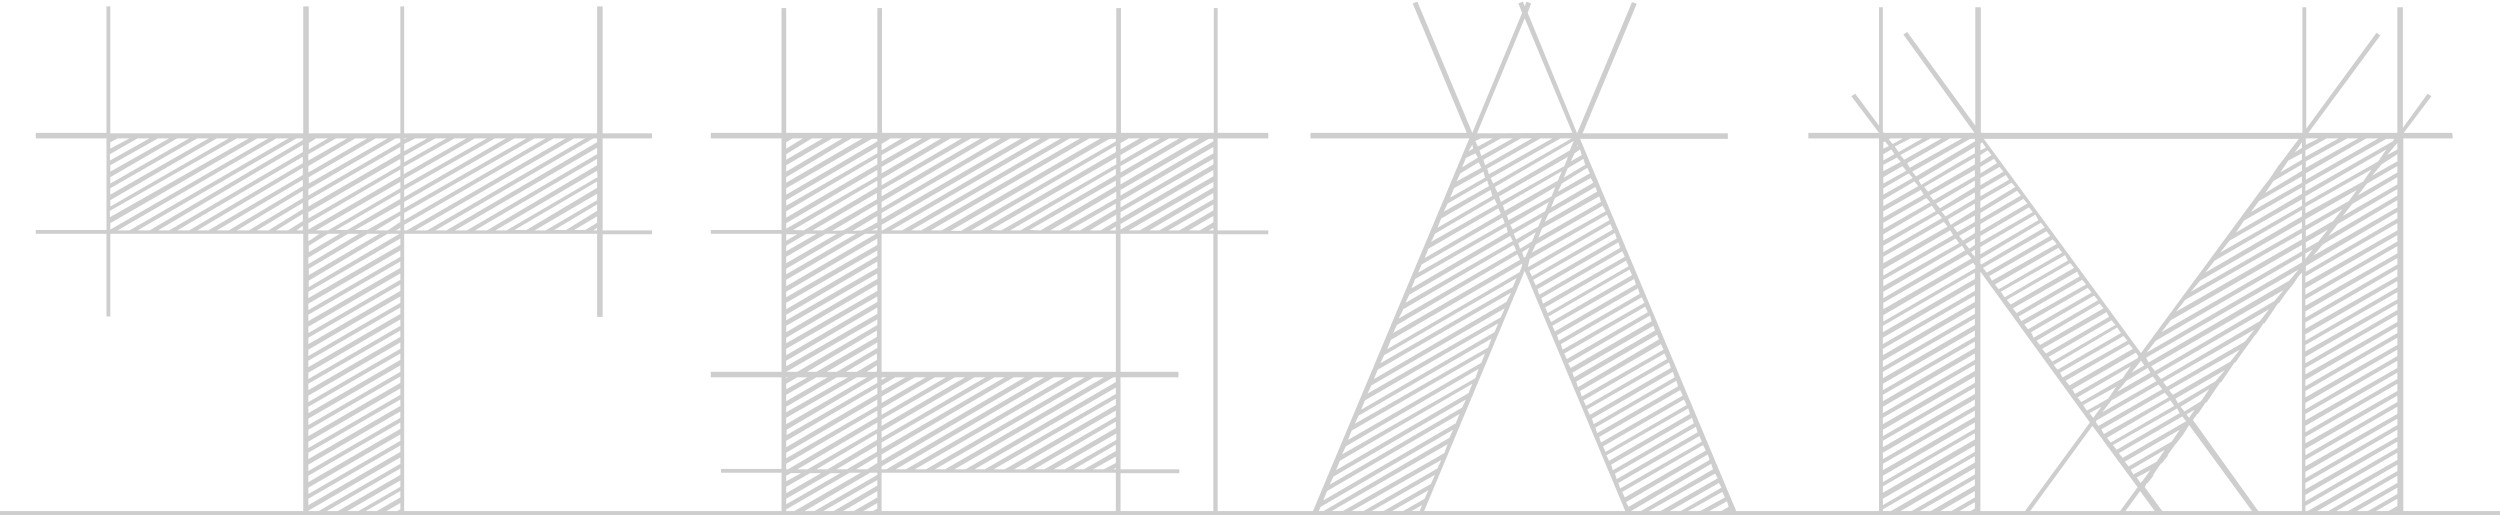 <?xml version="1.0" encoding="utf-8"?>
<!-- Generator: Adobe Illustrator 21.0.0, SVG Export Plug-In . SVG Version: 6.00 Build 0)  -->
<svg version="1.1" id="Layer_1" xmlns="http://www.w3.org/2000/svg" xmlns:xlink="http://www.w3.org/1999/xlink" x="0px" y="0px"
	 viewBox="0 0 587 121" style="enable-background:new 0 0 587 121;" xml:space="preserve">
<style type="text/css">
	.st0{fill:none;stroke:#CECECE;stroke-miterlimit:10;}
	.st1{clip-path:url(#SVGID_2_);}
	.st2{fill:#CECECE;}
</style>
<g>
	<line class="st0" x1="-0.5" y1="120.5" x2="587.6" y2="120.5"/>
	<g>
		<g>
			<defs>
				<rect id="SVGID_1_" x="-129.1" y="-40.5" width="835" height="161"/>
			</defs>
			<clipPath id="SVGID_2_">
				<use xlink:href="#SVGID_1_"  style="overflow:visible;"/>
			</clipPath>
			<g class="st1">
				<g>
					<path class="st2" d="M153.1,32.5h-11.6v21.6h11.6V55h-11.6v19.4h-1.3V54.9H94.9v111.3h39.3v0.9H94.9v32.1H94v-32.1H72.4v32.1
						h-1.3v-32.1H33v-0.9h38.2V54.9H25.9v19.4H25V54.9H8.4V54H25V32.5H8.4v-1.3H25V1.5h0.9v29.8h45.3V1.5h1.3v29.8H94V1.5h0.9v29.8
						h45.3V1.5h1.3v29.8h11.6V32.5z M60.4,32.5L25.9,52.4v1.5L63,32.5H60.4z M55.6,32.5l-29.8,17V51l32.6-18.5H55.6z M50.9,32.5
						L25.9,47v1.5l27.8-16H50.9z M46.3,32.5L25.9,44.2v1.5L49,32.5H46.3z M41.6,32.5l-15.7,9.1v1.5l18.5-10.6H41.6z M37.1,32.5
						l-11.2,6.3v1.5l13.8-7.8H37.1z M32.3,32.5l-6.5,3.7v1.5l9.3-5.2H32.3z M27.6,32.5l-1.7,0.9v1.5l4.5-2.4H27.6z M67.7,32.5h-2.8
						L27.6,54.1h2.8L67.7,32.5z M71.1,32.9v-0.4h-1.5L32.3,54.1h2.8L71.1,32.9z M71.1,35.7V34l-34,20.1h2.6L71.1,35.7z M71.1,38.3
						v-1.5L41.6,54.1h2.8L71.1,38.3z M71.1,41.1v-1.7L46.3,54.1h2.6L71.1,41.1z M71.1,43.7v-1.5L50.9,54.1h2.8L71.1,43.7z
						 M71.1,46.5v-1.7l-15.5,9.3h2.8L71.1,46.5z M71.1,49.1v-1.5l-10.8,6.5H63L71.1,49.1z M71.1,51.9v-1.7l-6.3,3.9h2.8L71.1,51.9z
						 M71.1,54.1V53l-1.5,1.1H71.1z M94,32.5h-1.1L72.4,44.4v1.5L94,33.4V32.5z M88.2,32.5l-15.7,9.1v1.5L91,32.5H88.2z M83.4,32.5
						l-11,6.5v1.5l13.8-8H83.4z M78.9,32.5l-6.5,3.7v1.5l9.1-5.2H78.9z M74.2,32.5l-1.7,1.1v1.5l4.5-2.6H74.2z M94,34.5L72.4,47v1.5
						L94,36V34.5z M94,37.3L72.4,49.8v1.5L94,38.8V37.3z M94,39.8L72.4,52.4v1.5L94,41.4V39.8z M93.8,54.9H91l-18.5,11v1.5
						L93.8,54.9z M89.1,54.9h-2.8l-13.8,8.2v1.5L89.1,54.9z M84.3,54.9h-2.6l-9.3,5.6V62L84.3,54.9z M79.8,54.9H77l-4.5,2.8v1.5
						L79.8,54.9z M75,54.9h-2.6v0.2v1.5C73.3,56.2,74.2,55.4,75,54.9z M94,57.5V56L72.4,68.5V70L94,57.5z M94,60.3v-1.5L72.4,71.3
						v1.5L94,60.3z M94,62.9v-1.5L72.4,73.9v1.5L94,62.9z M94,65.7v-1.5L72.4,76.7v1.5L94,65.7z M94,68.3v-1.5L72.4,79.3v1.5
						L94,68.3z M94,71.1v-1.5L72.4,82.1v1.5L94,71.1z M94,73.7v-1.5L72.4,84.7v1.5L94,73.7z M94,76.5V75L72.4,87.5V89L94,76.5z
						 M94,79.1v-1.5L72.4,90.1v1.5L94,79.1z M94,81.9v-1.5L72.4,92.9v1.5L94,81.9z M94,84.5V83L72.4,95.5V97L94,84.5z M94,87.3v-1.5
						L72.4,98.3v1.5L94,87.3z M94,89.9v-1.5l-21.6,12.5v1.5L94,89.9z M94,92.7v-1.5l-21.6,12.5v1.5L94,92.7z M94,95.3v-1.5
						l-21.6,12.5v1.5L94,95.3z M94,98.1v-1.5l-21.6,12.5v1.5L94,98.1z M94,100.7v-1.5l-21.6,12.5v1.5L94,100.7z M94,103.5V102
						l-21.6,12.5v1.5L94,103.5z M94,106.1v-1.5l-21.6,12.5v1.5L94,106.1z M94,108.9v-1.5l-21.6,12.5v1.5L94,108.9z M94,111.5V110
						l-21.6,12.5v1.5L94,111.5z M94,114.3v-1.5l-21.6,12.5v1.5L94,114.3z M94,116.8v-1.5l-21.6,12.5v1.5L94,116.8z M94,119.6v-1.5
						l-21.6,12.5v1.5L94,119.6z M94,122.2v-1.5l-21.6,12.5v1.5L94,122.2z M94,125v-1.5L72.4,136v1.5L94,125z M94,127.6v-1.5
						l-21.6,12.5v1.5L94,127.6z M94,130.4v-1.5l-21.6,12.5v1.5L94,130.4z M94,133v-1.5L72.4,144v1.5L94,133z M94,135.8v-1.5
						l-21.6,12.5v1.5L94,135.8z M94,138.4v-1.5l-21.6,12.5v1.5L94,138.4z M94,141.2v-1.5l-21.6,12.5v1.5L94,141.2z M94,143.8v-1.5
						l-21.6,12.5v1.5L94,143.8z M94,146.6v-1.5l-21.6,12.5v1.5L94,146.6z M94,149.2v-1.5l-21.6,12.5v1.5L94,149.2z M94,152v-1.5
						L72.4,163v1.5L94,152z M94,154.6v-1.5l-21.6,12.5v0.6h1.7L94,154.6z M94,44.2v-1.5L74.2,54.1H77L94,44.2z M94,157.4v-1.5
						l-17.9,10.4h2.6L94,157.4z M94,46.7v-1.5L78.9,54h2.6L94,46.7z M94,160v-1.5l-13.4,7.8h2.8L94,160z M94,49.6V48l-10.6,6h2.8
						L94,49.6z M94,162.8v-1.5l-8.6,5h2.8L94,162.8z M94,52.1v-1.5l-5.8,3.5H91L94,52.1z M94,165.4v-1.5l-3.9,2.4h2.6L94,165.4z
						 M94,54.1v-0.6l-1.1,0.6H94z M130,32.5L94.9,52.8v1.3h0.6l37.3-21.6H130z M125.5,32.5L94.9,50v1.7l33.2-19.2H125.5z
						 M120.8,32.5L94.9,47.4v1.5l28.7-16.4H120.8z M116.2,32.5L94.9,44.6v1.7l23.9-13.8H116.2z M111.5,32.5L94.9,42v1.5l19.4-11
						H111.5z M106.7,32.5l-11.9,6.7v1.7l14.7-8.4H106.7z M102.2,32.5l-7.3,4.1v1.5l9.9-5.6H102.2z M97.5,32.5l-2.6,1.3v1.7l5.4-3
						H97.5z M94.9,32.5v0.2l0.6-0.2H94.9z M134.8,32.5L97.5,54.1h2.8l37.1-21.6H134.8z M140.2,32.5h-0.9l-37.1,21.6h2.6l35.4-20.7
						L140.2,32.5L140.2,32.5z M140.2,34.7l-33.4,19.4h2.8l30.6-17.9V34.7z M140.2,37.3l-28.7,16.8h2.8l25.9-15.3V37.3z M140.2,40.1
						l-23.9,14h2.6l21.4-12.5L140.2,40.1L140.2,40.1z M140.2,42.6L120.8,54h2.8l16.6-9.9V42.6z M140.2,45.5l-14.7,8.6h2.6l12.1-7.1
						L140.2,45.5L140.2,45.5z M140.2,48l-10.1,6h2.8l7.3-4.5V48z M140.2,50.8l-5.4,3.2h2.6l2.8-1.7L140.2,50.8L140.2,50.8z
						 M139.3,54.1h0.9v-0.6L139.3,54.1z"/>
					<path class="st2" d="M183.5,32.5h-16.6v-1.3h16.6V1.9h1.1v29.3H206V1.9h1.1v29.3h55V1.9h1.1v29.3H285V1.9h0.9v29.3h11.9v1.3
						h-11.9v21.6h11.9V55h-11.9v88.4h16.4v1.3h-16.4v21.6h16.4v0.9h-16.4v32.1H285v-32.1h-21.8v32.1H262v-32.1h-55v32.1h-1v-32.1
						h-21.4v32.1h-1.1v-32.1h-16.4v-0.9h16.4v-21.6h-16.4v-1.3h16.4V111h-14.2v-0.9h14.2V88.6h-16.6v-1.3h16.6V54.9h-16.6V54h16.6
						V32.5z M184.6,44.2v1.5L206,33.2v-0.6h-1.3L184.6,44.2z M184.6,41.6v1.3l17.9-10.4h-2.6L184.6,41.6z M184.6,38.8v1.5l13.2-7.8
						h-2.4L184.6,38.8z M184.6,36.2v1.3l8.6-5h-2.6L184.6,36.2z M184.6,33.4v1.5l3.9-2.4h-2.4L184.6,33.4z M184.6,47v1.3L206,36
						v-1.5L184.6,47z M184.6,49.6v1.5L206,38.6V37L184.6,49.6z M184.6,52.4v1.3L206,41.4v-1.5L184.6,52.4z M184.6,67.2l21.1-12.3
						h-2.6l-18.5,10.8V67.2z M184.6,64.4l16.4-9.5h-2.4l-14,8.2V64.4z M184.6,61.8l11.9-6.9h-2.6l-9.3,5.4L184.6,61.8L184.6,61.8z
						 M184.6,59l7.1-4.1h-2.4l-4.7,2.8L184.6,59L184.6,59z M184.6,56.5l2.6-1.5h-2.6V56.5z M184.6,69.8L206,57.5V56l-21.4,12.5V69.8
						z M184.6,72.6L206,60.1v-1.3l-21.4,12.3V72.6z M184.6,75.2L206,62.9v-1.5l-21.4,12.5V75.2z M184.6,78L206,65.5v-1.3l-21.4,12.3
						V78z M184.6,80.6L206,68.3v-1.5l-21.4,12.5V80.6z M184.6,83.4L206,70.9v-1.3l-21.4,12.3V83.4z M184.6,86L206,73.7v-1.5
						l-21.4,12.5V86z M187.2,87.3l18.8-11V75l-21.4,12.3H187.2z M184.6,102.2L206,89.9v-1.3h-0.4l-20.9,12.3v1.3H184.6z M184.6,99.6
						l19-11h-2.4l-16.6,9.5V99.6z M184.6,96.8l14.5-8.2h-2.6l-11.9,6.9V96.8z M184.6,94.2l9.7-5.6h-2.6l-7.1,4.1L184.6,94.2
						L184.6,94.2z M184.6,91.4l5-2.8h-2.4l-2.6,1.5V91.4z M185,88.6h-0.4v0.2L185,88.6z M184.6,105L206,92.5V91l-21.4,12.5V105z
						 M184.6,107.6L206,95.3v-1.5l-21.4,12.5V107.6z M184.6,110.2h0.4l21-12.3v-1.5l-21.4,12.5V110.2z M184.6,122.5v1.3l21.4-12.3
						V111h-1.7L184.6,122.5z M184.6,119.6v1.5l17.5-10.1h-2.6L184.6,119.6z M184.6,117.1v1.3l12.7-7.3H195L184.6,117.1z
						 M184.6,114.3v1.5l8.2-4.7h-2.6L184.6,114.3z M184.6,111.7v1.3l3.5-1.9h-2.4L184.6,111.7z M184.6,126.5L206,114v-1.3L184.6,125
						V126.5z M184.6,129.1l21.4-12.3v-1.5l-21.4,12.5V129.1z M184.6,131.9l21.4-12.5v-1.3l-21.4,12.3V131.9z M184.6,134.5l21.4-12.3
						v-1.5l-21.4,12.5V134.5z M184.6,137.3l21.4-12.5v-1.3l-21.4,12.3V137.3z M184.6,139.9l21.4-12.3v-1.5l-21.4,12.5V139.9z
						 M184.6,142.7l21.4-12.5v-1.3l-21.4,12.3V142.7z M184.6,154.8v1.3l20.1-11.4h-2.6L184.6,154.8z M184.6,152v1.5l15.3-8.8h-2.4
						L184.6,152z M184.6,149.4v1.3l10.6-6h-2.4L184.6,149.4z M184.6,146.6v1.5l6-3.5H188L184.6,146.6z M184.6,144.7v0.6l1.1-0.6
						H184.6z M184.6,157.4v1.5l21.4-12.5v-1.3L184.6,157.4z M184.6,160.2v1.3l21.4-12.3v-1.5L184.6,160.2z M184.6,162.8v1.5
						l21.4-12.5v-1.3L184.6,162.8z M184.6,165.6v0.6h1.1l20.3-11.6v-1.5L184.6,165.6z M188.1,143.4L206,133v-1.5l-20.3,11.9H188.1z
						 M188.7,54.1L206,43.9v-1.5L186.2,54L188.7,54.1L188.7,54.1z M189.6,110.2l16.4-9.5v-1.5l-18.8,11H189.6z M187.8,166.2h2.6
						l15.5-9.1v-1.5L187.8,166.2z M191.7,87.3l14.2-8.2v-1.5l-16.4,9.7H191.7z M192.8,143.4l13.2-7.8v-1.3l-15.7,9.1H192.8z
						 M193.2,54.1l12.7-7.3v-1.5l-15.1,8.8H193.2z M194.3,110.2l11.6-6.9v-1.5l-14.2,8.4H194.3z M192.4,166.2h2.6l11-6.5v-1.5
						L192.4,166.2z M196.5,87.3l9.5-5.6v-1.3l-11.9,6.9H196.5z M197.5,143.4l8.4-5v-1.5l-11,6.5H197.5z M198,54.1l8-4.7v-1.5
						l-10.6,6.3L198,54.1L198,54.1z M198.8,110.2l7.1-4.1v-1.5l-9.5,5.6H198.8z M197.1,166.2h2.6l6.3-3.7V161L197.1,166.2z
						 M201.2,87.3l4.7-2.8V83l-7.3,4.3H201.2z M202.1,143.4l3.9-2.4v-1.3l-6.3,3.7H202.1z M202.5,54.1l3.5-1.9v-1.5l-5.8,3.5
						L202.5,54.1L202.5,54.1z M203.6,110.2l2.4-1.5v-1.5l-5,3H203.6z M201.9,166.2h2.4l1.7-1.1v-1.3L201.9,166.2z M205.7,87.3
						l0.2-0.2v-1.3l-2.4,1.5H205.7z M206,143.4v-1.1l-1.7,1.1H206z M206,54.1v-0.6l-1.3,0.6H206z M206,110.2V110l-0.2,0.2H206z
						 M207,52.8v1.3h0.2l37.1-21.6H242L207,52.8z M207,50v1.5l32.8-19h-2.6L207,50z M207,47.4v1.5l28-16.4h-2.6L207,47.4z M207,44.6
						v1.5l23.3-13.6H228L207,44.6z M207,42v1.5l18.8-11h-2.6L207,42z M207,39.2v1.5l14-8.2h-2.4L207,39.2z M207,36.4v1.5l9.5-5.4
						h-2.6L207,36.4z M207,33.8v1.5l4.7-2.8h-2.6L207,33.8z M207,87.3h55V54.9h-55V87.3z M207,110.2h1.1l37.1-21.6h-2.4L207,109.5
						V110.2z M207,108.2l33.6-19.6H238l-31,18.1V108.2z M207,105.4l28.9-16.8h-2.4L207,103.9V105.4z M207,102.8l24.4-14.2h-2.6
						L207,101.3V102.8z M207,100l19.6-11.4h-2.4L207,98.5V100z M207,97.4l15.1-8.8h-2.6L207,95.9V97.4z M207,94.6l10.4-6h-2.6
						l-7.8,4.5L207,94.6L207,94.6z M207,91.8l5.6-3.2h-2.4l-3.2,1.9L207,91.8L207,91.8z M208.1,88.6H207v0.6L208.1,88.6z M207,143.4
						h55V111h-55V143.4z M207,165.8v0.4h1.9l37.3-21.6h-2.6L207,165.8z M207,163.2v1.3l34.5-19.8h-2.4L207,163.2z M207,160.4v1.5
						l30-17.3h-2.6L207,160.4z M207,157.8v1.5l25.2-14.7h-2.6L207,157.8z M207,155v1.5l20.5-11.9h-2.4L207,155z M207,152.4v1.5
						l16-9.3h-2.6L207,152.4z M207,149.8v1.3l11.2-6.5h-2.4L207,149.8z M207,147v1.5l6.7-3.9h-2.6L207,147z M207,144.7v1.1l1.9-1.1
						H207z M249.1,32.5h-2.6l-37.3,21.6h2.6L249.1,32.5z M250,88.6h-2.6l-37.1,21.6h2.4L250,88.6z M213.5,166.2l37.3-21.6h-2.4
						l-37.3,21.6H213.5z M216.3,54.1l37.3-21.6h-2.4l-37.3,21.6H216.3z M217.4,110.2l37.3-21.6h-2.6l-37.3,21.6H217.4z M218.2,166.2
						l37.3-21.6H253l-37.3,21.6H218.2z M221.1,54.1l37.3-21.6h-2.6l-37.3,21.6H221.1z M221.9,110.2l37.3-21.6h-2.4l-37.3,21.6H221.9
						z M223,166.2l37.3-21.6h-2.6l-37.3,21.6H223z M225.8,54.1L262,33.2v-0.6h-1.5l-37.3,21.6h2.6V54.1z M226.7,110.2L262,89.7v-1.1
						h-0.6l-37.3,21.6H226.7z M227.5,166.2l34.5-20.1v-1.3l-36.9,21.4L227.5,166.2L227.5,166.2z M230.3,54.1L262,35.7v-1.5l-34,19.9
						H230.3z M231.2,110.2L262,92.5V91l-33.2,19.2H231.2z M232.3,166.2L262,149v-1.5l-32.4,18.8h2.7V166.2z M235.1,54.1l27-15.5V37
						l-29.5,17L235.1,54.1L235.1,54.1z M235.9,110.2L262,95.1v-1.5l-28.7,16.6H235.9z M236.8,166.2l25.2-14.7v-1.3l-27.6,16H236.8z
						 M239.6,54.1l22.4-13v-1.5l-24.8,14.5H239.6z M240.7,110.2L262,97.9v-1.5l-23.9,13.8C238.1,110.2,240.7,110.2,240.7,110.2z
						 M241.5,166.2l20.5-11.9v-1.5l-23,13.4H241.5z M244.3,54.1L262,43.7v-1.3L241.7,54L244.3,54.1L244.3,54.1z M245.2,110.2
						l16.8-9.7V99l-19.2,11.2H245.2z M246.3,166.2L262,157v-1.3l-18.3,10.6h2.6V166.2z M248.9,54.1l13.2-7.5V45l-15.5,9.1H248.9z
						 M250,110.2l12.1-6.9v-1.5l-14.7,8.4H250z M262,159.8v-1.3l-13.6,7.8h2.4L262,159.8z M253.6,54.1l8.4-5v-1.3l-11,6.3H253.6z
						 M254.5,110.2l7.5-4.3v-1.5l-9.9,5.8H254.5z M255.6,166.2l6.5-3.7V161l-9.1,5.2H255.6z M258.4,54.1l3.7-2.2v-1.5l-6.3,3.7
						H258.4z M259.2,110.2l2.8-1.5v-1.5l-5.4,3H259.2z M260.1,166.2l1.9-1.1v-1.5l-4.3,2.6H260.1z M262,54.1v-0.9l-1.5,0.9H262z
						 M262,110.2v-0.4l-0.6,0.4H262z M263.1,44.6v1.3l21.8-12.7v-0.6h-1.1L263.1,44.6z M263.1,41.8v1.5l18.5-10.8H279L263.1,41.8z
						 M263.1,39v1.5l13.8-8h-2.4L263.1,39z M263.1,36.4v1.5l9.3-5.4h-2.6L263.1,36.4z M263.1,33.6v1.5l4.5-2.6H265L263.1,33.6z
						 M263.1,47.2v1.5L284.9,36v-1.5L263.1,47.2z M263.1,49.8v1.5l21.8-12.7v-1.3L263.1,49.8z M263.1,52.6v1.3l21.8-12.5v-1.5
						L263.1,52.6z M263.1,110.2h13.8v0.9h-13.8v32.4h21.8V54.9h-21.8v32.4h13.6v1.3h-13.6V110.2z M263.1,155v1.5l20.3-11.9H281
						L263.1,155z M263.1,152.2v1.5l15.7-9.1h-2.6L263.1,152.2z M263.1,149.6v1.3l11-6.3h-2.4L263.1,149.6z M263.1,146.8v1.5l6.5-3.7
						H267L263.1,146.8z M263.1,144.7v0.9l1.7-0.9H263.1z M284.9,146.4v-1.3l-21.8,12.7v1.3L284.9,146.4z M263.1,161.9l21.8-12.7
						v-1.5l-21.8,12.7V161.9z M263.1,164.5l21.8-12.7v-1.3l-21.8,12.7V164.5z M263.1,166.2h1.7l20.1-11.6v-1.5l-21.8,12.7
						L263.1,166.2L263.1,166.2z M265,54.1h2.6L284.9,44v-1.3L265,54.1z M269.4,166.2l15.5-9.1v-1.3L267,166.2H269.4z M269.8,54.1
						h2.4l12.7-7.3v-1.5L269.8,54.1z M274.1,166.2l10.8-6.3v-1.5l-13.4,7.8H274.1z M274.3,54.1h2.6l8-4.7V48L274.3,54.1z
						 M278.9,166.2l6-3.7v-1.3l-8.6,5H278.9z M279.1,54.1h2.6l3.2-1.9v-1.5L279.1,54.1z M283.4,166.2l1.5-0.9v-1.5l-3.9,2.4H283.4z
						 M283.8,54.1h1.1v-0.6L283.8,54.1z"/>
					<path class="st2" d="M286.6,121.4h21.1L345,32.5h-0.2h-37.1v-1.3h36.7L331.7,0.8l1.1-0.4l12.9,30.8L357.4,3l-0.9-2.2l1.1-0.4
						l0.4,1.1l0.4-1.1l1.1,0.4L358.7,3l11.6,28.3l12.9-30.8l1.1,0.4l-12.7,30.4h34.1v1.3h-34.5H371l37.3,88.9h20.3v1.3h-19.8
						l8.6,20.7h19.4v1.3h-19l9.1,21.6h12.5v0.9h-12.1l13.4,31.9l-1.1,0.4l-13.4-32.4h-23.7l13.4,31.9l-1.1,0.4l-13.4-32.4h-86.7
						l-13.4,32.4l-1.1-0.4l13.4-31.9h-23.7l-13.4,32.4l-1.1-0.4l13.4-31.9H275v-0.9h14.2l9.1-21.6H280v-1.3h18.8l8.6-20.7h-20.7
						v-1.4H286.6z M322,147l-31.3,18.1l-0.4,1.1h1.5l29.3-17L322,147z M323.1,144.7h-1.3l-29.5,16.8l-0.9,2.2l31.3-18.1L323.1,144.7
						z M317,144.7L293.7,158l-0.9,2.2l27-15.5H317z M320.5,150.7l-26.7,15.5h2.8l23.1-13.6L320.5,150.7z M312.3,144.7l-17,9.9
						l-0.9,1.9l20.7-11.9h-2.8V144.7z M307.8,144.7l-11,6.3l-0.9,2.2l14.5-8.4h-2.6V144.7z M303,144.7l-4.7,2.8l-0.9,1.9l8.4-4.7
						H303z M319,154.2l-20.5,12.1h2.6l17-9.9L319,154.2z M299.3,144.7l-0.4,1.3l2.2-1.3H299.3z M332.1,122.7h-0.4l-30.4,17.7
						l-1.1,1.9l31.3-18.1L332.1,122.7z M330.8,125.7l-30.6,17.7h2.8l27-15.5L330.8,125.7z M327.2,122.7l-24.6,14l-0.9,2.2l28-16.2
						H327.2z M317.5,157.8l-14.5,8.4h2.8l10.8-6.5C316.8,159.1,317.2,158.5,317.5,157.8z M322.4,122.7l-18.3,10.6l-0.9,1.9l22-12.5
						H322.4z M317.7,122.7l-12.1,6.9l-0.9,2.2l15.7-9.1C320.4,122.7,317.7,122.7,317.7,122.7z M329.3,129.4l-24.4,14h2.6l20.9-12.1
						L329.3,129.4z M313.2,122.7l-6,3.5l-0.9,1.9l9.5-5.4C315.8,122.7,313.2,122.7,313.2,122.7z M308.6,122.7l-0.9,1.9l3.5-1.9
						H308.6z M316,161.3l-8.2,5h2.6l4.7-2.8L316,161.3z M341.2,100.9L310.1,119l-0.9,1.9l31.1-18.1L341.2,100.9z M327.8,132.8
						l-18.3,10.6h2.8L327,135L327.8,132.8z M339.9,104.3l-29.5,17h2.6l26.1-14.9L339.9,104.3z M342.7,97.2l-31.1,18.1l-0.9,2.2
						l31.1-18.1L342.7,97.2z M344.2,93.8l-31.1,18.1l-0.9,1.9l31.1-18.1L344.2,93.8z M312.3,166.2h1.7l0.4-1.3L312.3,166.2z
						 M345.7,90.1l-31.1,18.1l-0.9,2.2l31.1-18.1L345.7,90.1z M326.5,136.5l-12.3,6.9h2.8l8.6-5L326.5,136.5z M338.4,108l-23.5,13.4
						h2.8l19.8-11.4L338.4,108z M347.2,86.6L316,104.8l-0.9,1.9l31.3-17.9L347.2,86.6z M400.9,166.2l-9.1-21.6h-67.7l-9.1,21.6
						H400.9z M348.7,83l-31.3,18.1l-0.9,2.2l31.3-18.1L348.7,83z M350.2,79.5L319,97.6l-0.9,1.9l31.3-17.9L350.2,79.5z M325,139.9
						l-6,3.5h2.6l2.6-1.3L325,139.9z M351.8,75.9L320.5,94l-0.9,2.2L350.9,78L351.8,75.9z M336.9,111.5l-17.3,9.9h2.8l13.6-7.8
						L336.9,111.5z M353.3,72.4L322,90.5l-0.9,1.9l31.3-17.9L353.3,72.4z M354.8,68.7l-31.3,18.1l-0.9,2.2l31.1-18.1L354.8,68.7z
						 M356.1,65.3L325,83.4l-0.9,1.9l31.1-17.9L356.1,65.3z M335.4,115.1l-11,6.3h2.6l7.5-4.3L335.4,115.1z M362.3,122.7h-2.6
						l-34.7,20l-0.4,0.6h1.7L362.3,122.7z M357.4,62.3v-0.4l-30.8,17.9l-0.9,2.2l31.1-18.1L357.4,62.3z M355,122.7l-28.5,16.4
						l-0.9,2.2l32.1-18.5L355,122.7L355,122.7z M356.3,59.7L328,76.3l-0.9,1.9L356.9,61L356.3,59.7z M350.5,122.7L328,135.6
						l-0.9,1.9l25.9-14.9L350.5,122.7L350.5,122.7z M367.1,122.7h-2.8l-36,20.7h2.6L367.1,122.7z M355.4,57.5l-25.9,15.1l-1.1,2.2
						l27.6-16L355.4,57.5z M345.7,122.7l-16.2,9.3l-0.9,2.2l19.8-11.4L345.7,122.7L345.7,122.7z M333.9,118.6l-5,2.8h2.8l1.3-0.6
						L333.9,118.6z M354.6,55.4l-23.7,13.8l-0.9,1.9l25.2-14.5L354.6,55.4z M341,122.7l-10.1,5.8l-0.9,1.9l13.8-7.8H341V122.7z
						 M353.7,53.2l-21.4,12.3l-0.9,2.2L354,54.5L353.7,53.2z M336.4,122.7l-4.1,2.2l-0.9,2.2l7.5-4.3L336.4,122.7L336.4,122.7z
						 M371.6,122.7H369l-36.2,20.7h2.8L371.6,122.7z M352.8,51.1l-19,11L333,64l20.3-11.6L352.8,51.1z M333.4,122.7l-0.4,0.6
						l1.5-0.6H333.4z M382.2,121.4L358,63.6l-24.2,57.8C333.8,121.4,382.2,121.4,382.2,121.4z M351.8,48.9l-16.4,9.5l-0.9,2.2
						l17.9-10.4L351.8,48.9z M350.9,46.7l-14,8.2c-0.2,0.6-0.6,1.3-0.9,1.9l15.5-8.8L350.9,46.7z M350,44.6l-11.6,6.7l-0.9,2.2
						l12.9-7.5L350,44.6z M376.3,122.7h-2.8l-36,20.7h2.8L376.3,122.7z M349.2,42.4l-9.3,5.4l-0.9,1.9l10.6-6L349.2,42.4z
						 M348.3,40.3l-6.9,3.9l-0.9,2.2l8.2-4.7L348.3,40.3z M347.2,38.1l-4.3,2.6l-0.9,1.9l5.8-3.2L347.2,38.1z M381.1,122.7h-2.8
						l-36,20.7h2.6L381.1,122.7z M346.4,36l-2.2,1.1l-0.9,2.2L347,37L346.4,36z M345.7,34l-0.9,1.5l1.1-0.6L345.7,34z M350.5,32.5
						h-2.8l-1.3,0.6l0.6,1.3L350.5,32.5z M369.2,31.2L358,4.3l-11.2,27L369.2,31.2L369.2,31.2z M383.2,124l-0.6-1.3l-35.8,20.7h2.8
						L383.2,124z M355.2,32.5h-2.8l-5,2.8l0.4,1.3L355.2,32.5z M359.7,32.5h-2.6l-8.8,5l0.4,1.3L359.7,32.5z M364.5,32.5h-2.8
						l-12.5,7.1l0.4,1.3L364.5,32.5z M369,32.5h-2.6L350,41.8l0.6,1.3L369,32.5z M368.6,35.3l0.9-2.2L351,43.9l0.6,1.3L368.6,35.3z
						 M384.1,126.1l-0.4-1.3l-32.1,18.5h2.6L384.1,126.1z M367.3,39l0.9-2.2L352,46.1l0.4,1.3L367.3,39z M365.8,42.4l0.9-2.2
						l-13.8,8l0.4,1.3L365.8,42.4z M364.3,46.1l0.9-2.2l-11.4,6.7l0.4,1.1L364.3,46.1z M362.8,49.6c0.2-0.6,0.6-1.5,0.9-2.2
						l-9.1,5.4l0.6,1.1L362.8,49.6z M361.2,53.2l0.9-2.2l-6.7,3.9l0.6,1.3L361.2,53.2z M385,128.3l-0.4-1.3l-28.5,16.4h2.8
						L385,128.3z M359.7,56.7l0.9-2.2l-4.1,2.6l0.4,1.3L359.7,56.7z M358.2,60.3l0.9-2.2l-1.7,1.1l0.4,1.3L358.2,60.3z M377.9,51.7
						l-0.6-1.3l-18.1,10.4l-0.4,1.5v0.4L377.9,51.7z M378.7,53.9l-0.6-1.3l-19,11l0.6,1.3L378.7,53.9z M376.3,48.3l-15.7,9.1
						l-0.9,1.9l17.3-9.7L376.3,48.3z M379.6,56l-0.4-1.3l-19.2,11l0.6,1.3L379.6,56z M386.1,130.4l-0.6-1.3l-24.6,14.2h2.6
						L386.1,130.4z M380.4,58.2l-0.4-1.3l-19,11l0.4,1.3L380.4,58.2z M375.5,46.1l-13.4,7.5l-0.9,2.2l14.7-8.4L375.5,46.1z
						 M381.5,60.3l-0.6-1.3l-19,11l0.4,1.3L381.5,60.3z M374.6,43.9l-11,6.3l-0.9,1.9L375,45L374.6,43.9z M382.4,62.5l-0.6-1.3
						l-19,11l0.6,1.3L382.4,62.5z M383.2,64.6l-0.6-1.3l-19,11l0.6,1.3L383.2,64.6z M373.5,41.8l-8.4,4.7l-0.9,2.2l9.9-5.8
						L373.5,41.8z M384.1,66.8l-0.4-1.3l-19.2,11l0.6,1.3L384.1,66.8z M386.9,132.6l-0.6-1.3l-20.9,12.1h2.8L386.9,132.6z M385,69
						l-0.4-1.3l-19,11L366,80L385,69z M372.7,39.4l-6,3.7l-0.9,1.9l7.5-4.3L372.7,39.4z M386.1,71.1l-0.6-1.3l-19,11l0.4,1.3
						L386.1,71.1z M371.8,37.3l-3.7,2.2l-0.9,2.2l5-3L371.8,37.3z M386.9,73.3l-0.6-1.3l-19,11l0.6,1.3L386.9,73.3z M387.8,75.4
						l-0.4-1.3l-19.2,11.2l0.6,1.1L387.8,75.4z M371,35.1l-1.3,0.9l-0.9,1.9l2.6-1.5L371,35.1z M388.6,77.6l-0.4-1.1l-19,11l0.4,1.1
						L388.6,77.6z M389.5,79.7l-0.4-1.1l-19,11l0.4,1.3L389.5,79.7z M387.8,134.7l-0.6-1.3l-17,9.9h2.8L387.8,134.7z M370.3,34v0.4
						l0.2-0.2L370.3,34z M390.6,82.1l-0.6-1.3l-19,11l0.4,1.3L390.6,82.1z M391.4,84.3l-0.6-1.3l-19,11l0.6,1.3L391.4,84.3z
						 M392.3,86.4l-0.4-1.3l-19.2,11l0.6,1.3L392.3,86.4z M393.2,88.6l-0.4-1.3l-19,11l0.4,1.3L393.2,88.6z M394,90.7l-0.4-1.3
						l-19,11l0.4,1.3L394,90.7z M388.6,136.9l-0.4-1.1l-13.4,7.5h2.6L388.6,136.9z M395.1,92.9l-0.6-1.3l-19,11l0.4,1.3L395.1,92.9z
						 M396,95.1l-0.6-1.3l-19,11l0.6,1.3L396,95.1z M396.8,97.2l-0.4-1.3l-19.2,11l0.6,1.3L396.8,97.2z M397.7,99.4l-0.4-1.3l-19,11
						l0.4,1.3L397.7,99.4z M398.6,101.5l-0.4-1.3l-19,11l0.4,1.3L398.6,101.5z M389.5,139.1c-0.2-0.4-0.2-0.6-0.4-1.1l-9.7,5.4h2.8
						L389.5,139.1z M399.6,103.7l-0.6-1.3l-19,11l0.4,1.3L399.6,103.7z M400.5,105.8l-0.6-1.3l-19,11l0.6,1.3L400.5,105.8z
						 M401.4,108l-0.4-1.3l-19.2,11.2l0.6,1.1L401.4,108z M402.2,110.2l-0.4-1.3l-19,11.2l0.4,1.1L402.2,110.2z M383.9,122.7
						l0.2,0.9l1.5-0.9H383.9z M390.6,141.4l-0.6-1.3l-5.8,3.2h2.6L390.6,141.4z M387.6,122.7l-3,1.7l0.4,1.3l5.4-3H387.6z
						 M403.3,112.3l-0.6-1.1l-17.9,10.1h2.8L403.3,112.3z M392.3,122.7l-6.9,3.9l0.6,1.3l8.8-5.2
						C394.8,122.7,392.3,122.7,392.3,122.7z M396.8,122.7l-10.6,6l0.6,1.3l12.7-7.3H396.8z M401.6,122.7l-14.2,8.2l0.4,1.3l16.6-9.5
						H401.6z M407.4,122.7h-1.1L388.2,133l0.4,1.3l19.2-11L407.4,122.7z M391.4,143.4l-0.6-1.1l-2.2,1.1H391.4z M408.1,124.2l-19,11
						l0.6,1.3l19-11L408.1,124.2z M404.2,114.5l-0.6-1.1l-14,8h2.6L404.2,114.5z M408.9,126.3l-19,11l0.6,1.3l19-11L408.9,126.3z
						 M410,128.5l-19.2,11l0.6,1.3l19-11L410,128.5z M410.9,130.6l-19,11l0.4,1.3l19-11L410.9,130.6z M393,144.7l0.2,0.4l1.1-0.4
						H393z M412.4,134.1l-0.6-1.3l-18.3,10.6h2.8L412.4,134.1z M396.2,144.7l-2.6,1.3l0.6,1.3l4.7-2.6H396.2z M405,116.8l-0.6-1.3
						l-10.4,5.8h2.8L405,116.8z M400.7,144.7l-6.3,3.5l0.6,1.3l8.4-4.7h-2.7V144.7z M405.5,144.7l-9.9,5.6l0.4,1.3l12.3-6.9
						L405.5,144.7L405.5,144.7z M410.2,144.7l-13.8,8l0.4,1.1l16-9.1H410.2z M416.7,144.7h-1.9l-17.5,10.1l0.4,1.1l19.2-11
						L416.7,144.7z M413.2,136.3l-0.6-1.3l-14.5,8.4h2.6L413.2,136.3z M417.1,146l-19,11l0.6,1.3l19-11.2L417.1,146z M405.9,119
						l-0.4-1.3l-6.7,3.7h2.8L405.9,119z M418.2,148.1l-19.2,11l0.6,1.3l19-11L418.2,148.1z M419.1,150.3l-19,11l0.4,1.3l19-11
						L419.1,150.3z M419.9,152.4l-19,11l0.4,1.3l19-11L419.9,152.4z M421.4,155.9l-0.6-1.3l-19,11l0.2,0.6h1.5L421.4,155.9z
						 M414.1,138.4l-0.4-1.3l-11,6.3h2.8L414.1,138.4z M406.8,121.2l-0.4-1.3l-2.8,1.5h2.6L406.8,121.2z M422.3,158l-0.6-1.3
						l-16.2,9.5h2.8L422.3,158z M415,140.6l-0.4-1.3l-7.1,4.1h2.6L415,140.6z M423.1,160.2l-0.4-1.3l-12.5,7.3h2.6L423.1,160.2z
						 M415.8,142.7l-0.4-1.3l-3.5,1.9h2.8L415.8,142.7z M424,162.4l-0.4-1.3l-8.8,5.2h2.8L424,162.4z M424.9,164.5l-0.4-1.3l-5,3
						h2.6L424.9,164.5z M425.7,166.2l-0.4-0.9l-1.3,0.9H425.7z"/>
					<path class="st2" d="M575.9,32.5h-11.6v133.7h12.1v0.9h-11.9l8.8,12.1l-1.1,0.4l-8-11v30.6h-1.3v-32.1H542l16.2,22.4l-0.9,0.4
						l-16-21.6v30.8h-0.9V167H465v32.1h-1.3V168l-16.8,23l-0.9-0.6l17-23.3h-20.9v32.1h-0.9v-31.1l-8.4,11.4l-1.1-0.4l8.8-12.1H427
						v-0.9h14.2V32.5h-16.6v-1.3h16.6l-6.5-8.6l0.9-0.6l5.6,7.5V1.7h0.9V31l0.4,0.2h21.1L446.9,8.1l0.9-0.6l16,22V1.7h1.3V31
						l0.2,0.2h75.3V1.7h0.9v28.5L558,7.7l0.9,0.6L542,31.2h20.9V1.7h1.3V30l5.8-8l0.9,0.6l-6.5,8.6h11.4L575.9,32.5L575.9,32.5z
						 M442.6,33.2l-0.4,0.2v1.5l1.3-0.6L442.6,33.2z M444.1,35.1l-1.9,1.1v1.5l2.6-1.5L444.1,35.1z M445.4,37l-3.2,1.7v1.5l4.1-2.2
						L445.4,37z M446.7,39l-4.5,2.6v1.5l5.4-3L446.7,39z M448.2,40.7l-6,3.5v1.5l6.9-3.9L448.2,40.7z M449.5,42.6l-7.3,4.3v1.5
						l8.2-4.7L449.5,42.6z M451,44.6l-8.8,5v1.5l9.5-5.4L451,44.6z M452.3,46.5l-10.1,5.8v1.5l11-6.3L452.3,46.5z M453.6,48.3
						L442.2,55v1.5l12.3-6.9L453.6,48.3z M455.1,50.2l-12.9,7.5v1.5l13.8-8L455.1,50.2z M456.4,52.1l-14.2,8.2v1.5l15.1-8.6
						L456.4,52.1z M457.9,54.1l-15.7,9.1v1.5l16.4-9.5L457.9,54.1z M459.2,56l-17,9.7v1.5L460,57.1L459.2,56z M460.7,57.7
						l-18.5,10.8V70l19.2-11.2L460.7,57.7z M462,59.7l-19.8,11.4v1.5l20.7-11.9L462,59.7z M463.7,62.3l-0.4-0.6L442.2,74v1.5
						L463.8,63v-0.7H463.7z M463.7,64l-21.6,12.5V78l21.6-12.5V64z M463.7,66.8l-21.6,12.5v1.5l21.6-12.5V66.8z M463.7,69.4
						l-21.6,12.5v1.5l21.6-12.5V69.4z M463.7,72.2l-21.6,12.5v1.5l21.6-12.5V72.2z M463.7,74.8l-21.6,12.5v1.5l21.6-12.5V74.8z
						 M463.7,77.6l-21.6,12.5v1.5l21.6-12.5V77.6z M463.7,80.2l-21.6,12.5v1.5l21.6-12.5V80.2z M463.7,83l-21.6,12.5V97l21.6-12.5
						V83z M463.7,85.6l-21.6,12.5v1.5l21.6-12.5V85.6z M463.7,88.4l-21.6,12.5v1.5l21.6-12.5V88.4z M463.7,91l-21.6,12.5v1.5
						l21.6-12.5V91z M463.7,93.8l-21.6,12.5v1.5l21.6-12.5V93.8z M463.7,96.4l-21.6,12.5v1.5l21.6-12.5V96.4z M463.7,99.2
						l-21.6,12.5v1.5l21.6-12.5V99.2z M463.7,101.7l-21.6,12.5v1.5l21.6-12.5V101.7z M463.7,104.6l-21.6,12.5v1.5l21.6-12.5V104.6z
						 M463.7,107.1l-21.6,12.5v1.5l21.6-12.5V107.1z M463.7,109.9l-21.6,12.5v1.5l21.6-12.5V109.9z M463.7,112.5L442.1,125v1.5
						l21.6-12.5V112.5z M463.7,115.3l-21.6,12.5v1.5l21.6-12.5V115.3z M463.7,117.9l-21.6,12.5v1.5l21.6-12.5V117.9z M463.7,120.7
						l-21.6,12.5v1.5l21.6-12.5V120.7z M463.7,123.3l-21.6,12.5v1.5l21.6-12.5V123.3z M463.7,126.1l-21.6,12.5v1.5l21.6-12.5V126.1z
						 M463.7,128.7l-21.6,12.5v1.5l21.6-12.5V128.7z M463.7,131.5L442.1,144v1.5l21.6-12.5V131.5z M463.7,135.6v-1.5l-21.6,12.5v1.5
						l21.6-12.3V135.6z M462.4,137.8l-20.3,11.6v1.5l18.1-10.6L462.4,137.8z M459,142.3l-16.8,9.7v1.5l14.7-8.4L459,142.3z
						 M455.5,147l-13.4,7.8v1.5l11.2-6.5L455.5,147z M452.1,151.8l-9.9,5.6v1.5l7.8-4.3L452.1,151.8z M448.6,156.5l-6.5,3.7v1.5
						l4.3-2.6L448.6,156.5z M445.2,161.3l-3,1.5v1.5l0.9-0.4L445.2,161.3z M463.7,154.6v-1.5l-19.8,11.4l-1.1,1.7h1.1L463.7,154.6z
						 M443.9,32.5l-0.4,0.2l0.9,1.1l2.4-1.3H443.9z M448.6,32.5l-3.7,1.9l0.9,1.3l5.6-3.2H448.6z M463.7,150.3l-16.4,9.5l-1.9,2.8
						l18.3-10.8V150.3z M463.7,157.2v-1.5l-17.9,10.6h2.8L463.7,157.2z M453.3,32.5l-7.1,3.9l0.9,1.1l8.8-5H453.3z M457.9,32.5
						l-10.1,5.8c0.2,0.4,0.4,0.6,0.6,1.1l12.3-6.9C460.7,32.5,457.9,32.5,457.9,32.5z M463.7,147.7l-12.9,7.3l-1.9,2.8l14.9-8.6
						v-1.5H463.7z M463.7,33.2v-0.6h-1.1L449,40.3l0.9,1.1L463.7,33.2z M463.7,36v-1.5l-13.2,7.8l0.6,1.1
						C455.3,40.9,459.6,38.3,463.7,36z M463.7,160v-1.5l-13.2,7.8h2.6L463.7,160z M463.7,38.6V37l-11.9,6.9l0.9,1.1L463.7,38.6z
						 M463.7,144.9l-9.5,5.6l-1.9,2.6l11.4-6.7V144.9z M463.7,41.4v-1.5l-10.6,6L454,47L463.7,41.4z M463.7,43.9v-1.5l-9.1,5.4
						l0.9,1.1L463.7,43.9z M463.7,162.6v-1.5l-8.6,5.2h2.8L463.7,162.6z M463.7,142.3l-6,3.5l-1.9,2.8l8-4.7v-1.6H463.7z
						 M463.7,46.7v-1.5l-7.8,4.5l0.9,1.1L463.7,46.7z M463.7,49.3v-1.5l-6.3,3.7l0.6,1.3L463.7,49.3z M463.7,52.1v-1.5l-5,2.8
						l0.9,1.1L463.7,52.1z M463.7,139.5l-2.6,1.5l-1.9,2.8l4.5-2.8V139.5z M463.7,165.4v-1.5l-3.9,2.4h2.6L463.7,165.4z M463.7,54.7
						v-1.5l-3.7,2.2l0.9,1.1C461.8,55.8,462.8,55.4,463.7,54.7z M463.7,57.5V56l-2.2,1.3l0.9,1.1L463.7,57.5z M463.7,137.5l-1.1,1.5
						l1.1-0.6V137.5z M463.7,60.1v-1.5l-0.9,0.6l0.9,1.1V60.1z M465.4,33.4l-0.4,0.4v1.5l1.3-0.6L465.4,33.4z M466.7,35.3l-1.7,1.1
						v1.7l2.6-1.7L466.7,35.3z M468.2,37.3l-3.2,1.9v1.5l3.9-2.4L468.2,37.3z M469.5,39.2l-4.5,2.6v1.7l5.4-3.2L469.5,39.2z
						 M471,41.1l-6,3.5v1.5l6.7-3.9L471,41.1z M472.3,42.9c-2.4,1.5-5,2.8-7.3,4.3v1.7l8.2-5L472.3,42.9z M473.6,44.8L465,50v1.5
						l9.5-5.6L473.6,44.8z M475.1,46.7L465,52.6v1.7l11-6.5L475.1,46.7z M476.4,48.7L465,55.4v1.5l12.3-7.1L476.4,48.7z M477.9,50.4
						L465,58v1.7l13.6-8L477.9,50.4z M480.1,53.4l-0.9-1.1L465,60.8v1.1l0.2,0.2L480.1,53.4z M490.7,99.2L465,63.8v70.5L490.7,99.2z
						 M465,164.7l36.9-50.3L491.3,100L465,136V164.7z M539.8,166.2l-37.3-50.9l-37.3,50.9H539.8z M481.4,55.4l-0.9-1.1l-14.9,8.6
						l0.9,1.1L481.4,55.4z M534.9,39l1.5-1.9l1.9-2.6l1.5-1.9h-74l36.9,50.3l28.7-39l1.5-1.9L534.9,39z M482.9,57.3l-0.9-1.1
						l-14.9,8.6l0.6,1.1L482.9,57.3z M484.2,59.3l-0.9-1.1l-14.9,8.6l0.9,1.1L484.2,59.3z M485.5,61.2l-0.6-1.3l-15.1,8.6l0.9,1.3
						L485.5,61.2z M487,62.9l-0.9-1.1l-14.9,8.6l0.9,1.1L487,62.9z M488.3,64.9l-0.6-1.1l-15.1,8.6l0.9,1.1L488.3,64.9z M489.8,66.8
						l-0.9-1.1L474,74.3l0.6,1.1L489.8,66.8z M491.1,68.7l-0.9-1.1l-14.9,8.6l0.9,1.1L491.1,68.7z M492.6,70.5l-0.9-1.1L476.9,78
						l0.6,1.3L492.6,70.5z M493.9,72.4l-0.9-1.1L478.2,80l0.8,1L493.9,72.4z M495.2,74.4l-0.6-1.1l-15.1,8.6l0.9,1.1L495.2,74.4z
						 M496.7,76.3l-0.9-1.1L481,83.8l0.9,1.1L496.7,76.3z M498,78.2l-0.9-1.3l-14.9,8.8l0.9,1.1L498,78.2z M499.5,80l-0.9-1.1
						l-14.9,8.6l0.6,1.1L499.5,80z M500.8,81.9l-0.9-1.1L485,89.4l0.9,1.1L500.8,81.9z M501.9,84.1l0.2-0.4l-0.6-0.9l-14.9,8.6
						l0.6,1.1L501.9,84.1z M498.4,88.8l1.9-2.8l-12.5,7.3l0.9,1.1L498.4,88.8z M495,93.6l1.9-2.8l-7.8,4.3l0.9,1.3L495,93.6z
						 M491.5,98.1l1.9-2.6l-2.8,1.5L491.5,98.1z M507.7,91.4l-0.9-1.1l-14.5,8.4l-0.2,0.4l0.6,0.9L507.7,91.4z M509.2,93.3l-0.9-1.1
						l-14.9,8.6l0.6,1.1L509.2,93.3z M505.5,88.4l-9.7,5.6l-2.2,2.8l12.7-7.3L505.5,88.4z M510.5,95.3l-0.9-1.3l-14.9,8.8l0.9,1.1
						L510.5,95.3z M511.8,97l-0.6-1.1l-15.1,8.6l0.9,1.1L511.8,97z M504.3,86.4l-5,3l-2.2,2.6l7.8-4.5L504.3,86.4z M513.3,98.9
						l-0.9-1.1l-14.9,8.6l0.9,1.1L513.3,98.9z M509.9,103.7l1.9-2.8l-12.9,7.5l0.9,1.1L509.9,103.7z M506.4,108.4l1.9-2.8l-8,4.7
						l0.6,1.1L506.4,108.4z M502.7,84.7l-2.2,2.8l3-1.7L502.7,84.7z M503,113l1.9-2.6l-3.2,1.7l0.9,1.3L503,113z M540.5,136
						L514,99.8l-1.5,2.4l-1.5,1.9l-0.2,0.2l-1.9,2.6h0.2l-1.5,1.9h-0.2l-1.9,2.8h0.2l-1.5,1.9H504l-0.4,0.9l37.1,50.7V136H540.5z
						 M537.5,65.9l2.2-2.6L503.9,84l0.6,1.1L537.5,65.9z M540.5,61.6v-1.5L506.2,80l-2.2,2.8L540.5,61.6z M534,70.7l2.2-2.6
						L505.1,86l0.9,1.1L534,70.7z M530.6,75.4l2.2-2.8l-26.3,15.3l0.9,1.1L530.6,75.4z M540.5,59v-1.5l-30.8,17.7l-2.2,2.8L540.5,59
						z M527.1,80.2l2.2-2.8l-21.4,12.3l0.9,1.1L527.1,80.2z M523.7,84.9l2.2-2.8l-16.6,9.5l0.9,1.1L523.7,84.9z M520.2,89.5l2.2-2.6
						l-11.6,6.7l0.6,1.1L520.2,89.5z M540.5,56.2v-1.5l-27.4,15.7l-2.2,2.8L540.5,56.2z M516.8,94.2l1.9-2.8l-6.7,4.1l0.9,1.1
						L516.8,94.2z M514,98.1l1.3-1.9l-1.9,1.1L514,98.1z M540.5,53.6v-1.5l-23.9,13.8l-2.2,2.6L540.5,53.6z M540.5,134.3V64
						l-0.6,0.6l-1.3,1.9l-2.2,2.8l-1.3,1.9h-0.2L533,74l-1.3,1.9h-0.2l-1.9,2.8v-0.2l-1.3,1.9l-0.2,0.2l-1.9,2.6l-1.3,1.9h-0.2
						l-1.9,2.8l-1.3,1.9h-0.2l-1.9,2.8l-1.3,1.9h-0.2l-1.9,2.8v-0.2l-1.1,1.5L540.5,134.3z M540.5,50.8v-1.5L520,61.2l-2.2,2.8
						L540.5,50.8z M540.5,48.3v-1.5l-17,9.7l-2.2,2.8L540.5,48.3z M540.5,45.5V44l-13.6,7.8l-1.9,2.8L540.5,45.5z M540.5,42.9v-1.5
						l-10.1,5.8l-1.9,2.6C532.5,47.4,536.4,45.2,540.5,42.9z M540.5,40.1v-1.5l-6.7,3.9l-1.9,2.8L540.5,40.1z M540.5,37.5V36
						l-3.2,1.7l-1.9,2.8L540.5,37.5z M540.5,34.7v-1.3l-1.7,2.4L540.5,34.7z M561.8,33.2l0.4-0.6h-1.9l-19,10.8v1.5L561.8,33.2z
						 M555.6,32.5l-14.2,8.2v1.5l17-9.7H555.6z M551.1,32.5l-9.7,5.4v1.5l12.3-6.9H551.1z M546.3,32.5l-5,2.8v1.5l7.8-4.3H546.3z
						 M541.8,32.5h-0.4V34l3-1.5H541.8z M558.4,37.9l1.9-2.8l-19,11v1.5L558.4,37.9z M554.9,42.6l1.9-2.8l-15.5,8.8v1.5L554.9,42.6z
						 M551.5,47.2l1.9-2.6l-12.1,6.9V53L551.5,47.2z M547.8,51.9l2.2-2.8l-8.6,5v1.5L547.8,51.9z M562.9,51.3v-1.5L542,62.1
						l-0.6,0.4v1.3L562.9,51.3z M562.9,54.1v-1.7l-21.6,12.5v1.5L562.9,54.1z M544.4,56.7c0.6-0.9,1.5-1.9,2.2-2.8l-5.2,3v1.5
						L544.4,56.7z M562.9,56.7v-1.5l-21.6,12.5v1.5L562.9,56.7z M562.9,59.5v-1.7l-21.6,12.5v1.5L562.9,59.5z M541.3,60.8l1.7-2.2
						l-1.7,0.9V60.8z M562.9,62.1v-1.5l-21.6,12.5v1.5L562.9,62.1z M562.9,64.9v-1.7l-21.6,12.5v1.5L562.9,64.9z M562.9,67.5V66
						l-21.6,12.5V80L562.9,67.5z M562.9,70.3v-1.7L541.3,81v1.5L562.9,70.3z M562.9,72.8v-1.5l-21.6,12.5v1.5L562.9,72.8z
						 M562.9,75.6v-1.7l-21.6,12.5v1.5L562.9,75.6z M562.9,78.2v-1.5l-21.6,12.5v1.5L562.9,78.2z M562.9,81v-1.7l-21.6,12.5v1.5
						L562.9,81z M562.9,83.6v-1.5l-21.6,12.5v1.5L562.9,83.6z M562.9,86.4v-1.7l-21.6,12.5v1.5L562.9,86.4z M562.9,89v-1.5
						L541.3,100v1.5L562.9,89z M562.9,91.8v-1.7l-21.6,12.5v1.5L562.9,91.8z M562.9,94.4v-1.5l-21.6,12.5v1.5L562.9,94.4z
						 M562.9,97.2v-1.7L541.3,108v1.5L562.9,97.2z M562.9,99.8v-1.5l-21.6,12.5v1.5L562.9,99.8z M562.9,102.6v-1.7l-21.6,12.5v1.5
						L562.9,102.6z M562.9,105.2v-1.5l-21.6,12.5v1.5L562.9,105.2z M562.9,108v-1.7l-21.6,12.5v1.5L562.9,108z M562.9,110.6v-1.5
						l-21.6,12.5v1.5L562.9,110.6z M562.9,113.4v-1.7l-21.6,12.5v1.5L562.9,113.4z M562.9,116v-1.5L541.3,127v1.5L562.9,116z
						 M562.9,118.8v-1.7l-21.6,12.5v1.5L562.9,118.8z M562.9,121.4v-1.5l-21.6,12.5v1.5L562.9,121.4z M562.9,124.2v-1.7L541.3,135
						v0.6l0.6,0.6L562.9,124.2z M541.6,137.5l-0.2,0.2v1.5l1.1-0.4L541.6,137.5z M542.9,139.5l-1.5,0.9v1.5l2.4-1.3L542.9,139.5z
						 M544.4,141.4l-3,1.7v1.5l3.7-2.2L544.4,141.4z M545.7,143.4l-4.3,2.4v1.5l5.2-2.8L545.7,143.4z M547.2,145.3l-5.8,3.2v1.5
						l6.5-3.7L547.2,145.3z M548.5,147l-7.1,4.1v1.5l8-4.5L548.5,147z M549.8,149l-8.4,5v1.5l9.3-5.4L549.8,149z M551.3,150.9
						l-9.9,5.6v1.5l10.8-6L551.3,150.9z M552.6,152.9l-11.2,6.5v1.5l12.1-6.9L552.6,152.9z M554.1,154.6l-12.7,7.3v1.5l13.4-7.5
						L554.1,154.6z M556.2,157.6l-0.9-1.1l-14,8.2v1.5h0.2L556.2,157.6z M562.9,126.8v-1.5l-20.5,11.9l0.9,1.1L562.9,126.8z
						 M562.9,48.7V47l-17.5,10.4l-2.2,2.6L562.9,48.7z M557.5,159.5l-0.6-1.1l-13.4,7.8h2.8L557.5,159.5z M562.9,129.6v-1.7
						l-19,11.2l0.6,1.1L562.9,129.6z M562.9,132.2v-1.5l-17.7,10.1l0.9,1.3L562.9,132.2z M562.9,45.9v-1.5l-14,8.2l-2.2,2.8
						L562.9,45.9z M562.9,135v-1.7l-16.2,9.5l0.6,1.1L562.9,135z M562.9,137.5V136l-14.9,8.6c0.2,0.4,0.6,0.6,0.9,1.1L562.9,137.5z
						 M559,161.5l-0.9-1.1l-9.9,5.8h2.8L559,161.5z M562.9,140.4v-1.7l-13.6,8l0.9,1.1L562.9,140.4z M562.9,43.3v-1.7l-10.6,6.3
						l-2.2,2.8L562.9,43.3z M562.9,142.9v-1.5l-12.1,7.1l0.9,1.1L562.9,142.9z M562.9,145.7V144l-10.8,6.3l0.9,1.3L562.9,145.7z
						 M560.3,163.4l-0.9-1.1l-6.7,3.9h2.8L560.3,163.4z M562.9,40.5V39l-7.1,4.1l-2.2,2.8L562.9,40.5z M562.9,148.3v-1.5l-9.3,5.4
						c0.2,0.4,0.4,0.6,0.6,1.1L562.9,148.3z M562.9,151.1v-1.7l-8,4.7l0.9,1.1L562.9,151.1z M562.9,153.7v-1.5l-6.7,3.9l0.9,1.1
						L562.9,153.7z M562.9,37.9v-1.7l-3.7,2.4l-2.2,2.6L562.9,37.9z M561.8,165.4l-0.9-1.3l-3.5,2.2h2.8L561.8,165.4z M562.9,156.5
						v-1.7l-5.2,3.2l0.9,1.1L562.9,156.5z M562.9,159.1v-1.5l-3.9,2.2l0.9,1.1L562.9,159.1z M562.9,35.1v-1.5l-0.2,0.2l-2.2,2.6
						L562.9,35.1z M562.9,161.9v-1.7l-2.4,1.5c0.2,0.4,0.4,0.6,0.6,1.1L562.9,161.9z M562.9,164.5V163l-1.1,0.6l0.9,1.1L562.9,164.5
						z"/>
				</g>
			</g>
		</g>
	</g>
</g>
</svg>
